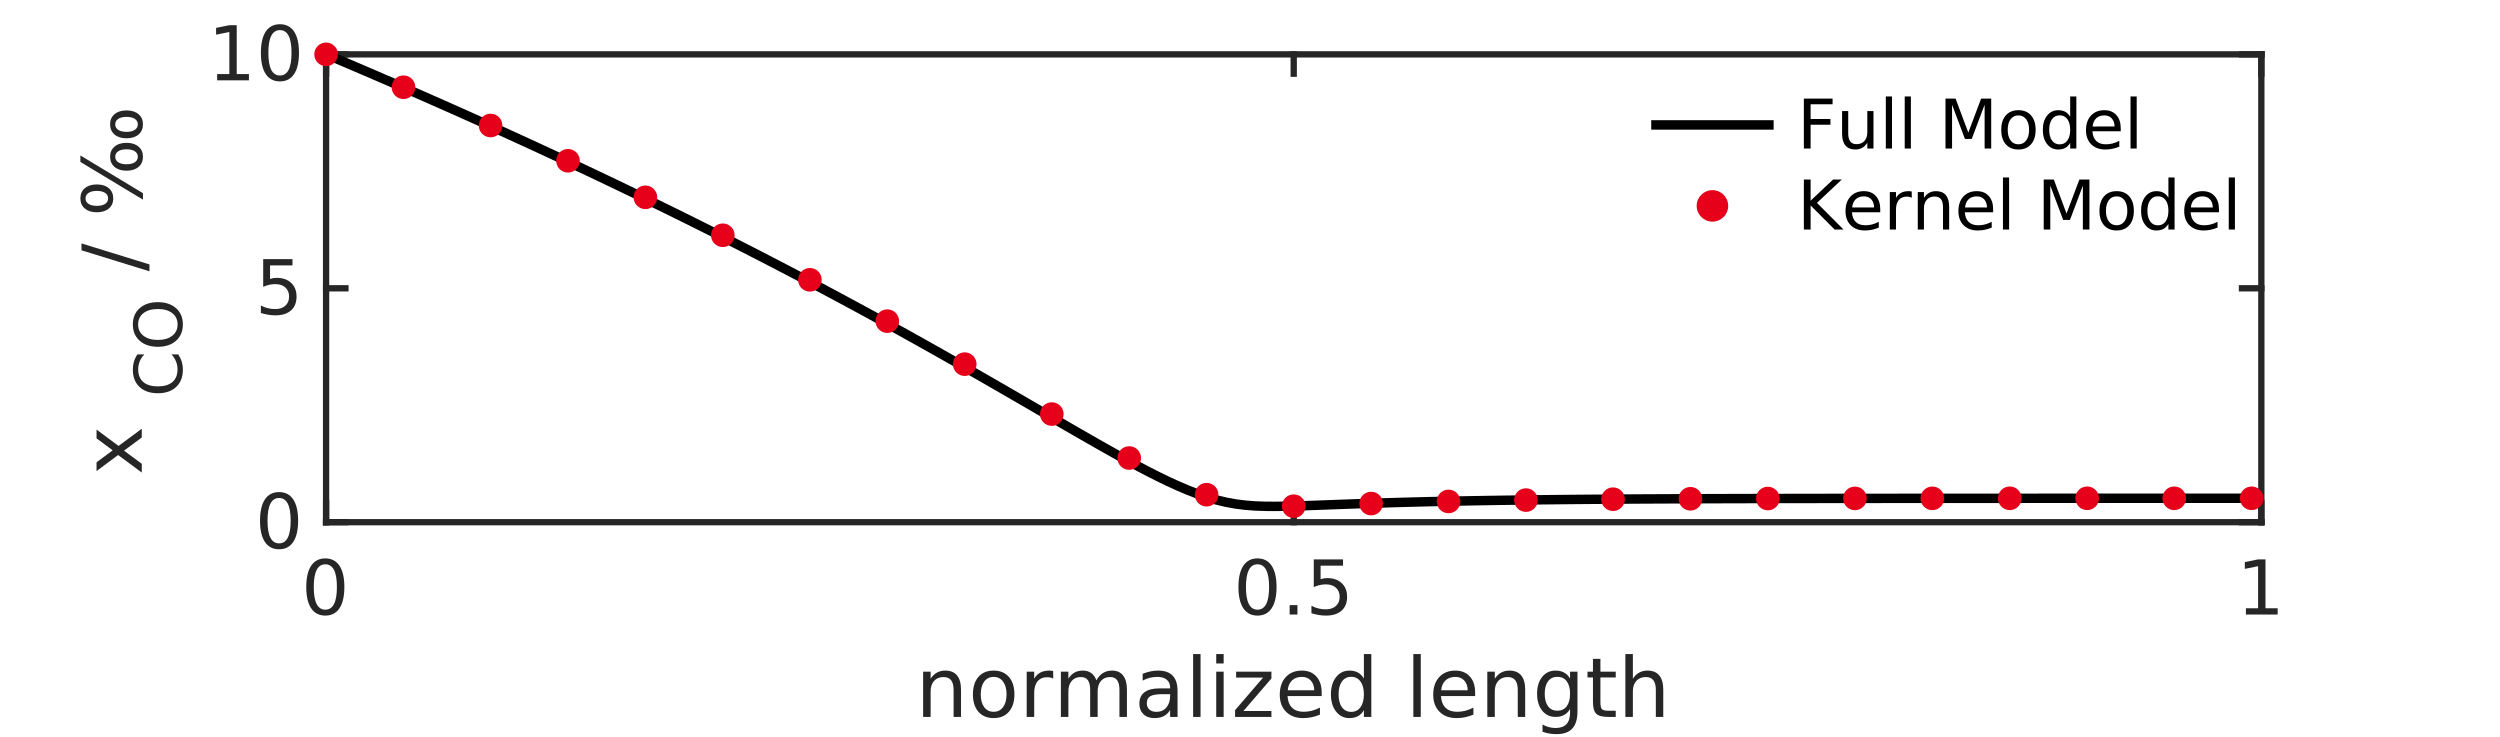 <?xml version="1.0" encoding="UTF-8" standalone="no"?>
<svg
   style="fill-opacity:1; color-rendering:auto; color-interpolation:auto; text-rendering:auto; stroke:black; stroke-linecap:square; stroke-miterlimit:10; shape-rendering:auto; stroke-opacity:1; fill:black; stroke-dasharray:none; font-weight:normal; stroke-width:1; font-family:'Dialog'; font-style:normal; stroke-linejoin:miter; font-size:12px; stroke-dashoffset:0; image-rendering:auto;"
   width="1058"
   height="312"
   version="1.1"
   id="svg1881"
   sodipodi:docname="PFR_for_VKOGA_Poster.svg"
   inkscape:version="1.2.2 (1:1.2.2+202212051550+b0a8486541)"
   xmlns:inkscape="http://www.inkscape.org/namespaces/inkscape"
   xmlns:sodipodi="http://sodipodi.sourceforge.net/DTD/sodipodi-0.dtd"
   xmlns="http://www.w3.org/2000/svg"
   xmlns:svg="http://www.w3.org/2000/svg">
  <rect width="100%" height="100%" fill="#808080" stroke="none"/>
  <sodipodi:namedview
     id="namedview1883"
     pagecolor="#ffffff"
     bordercolor="#cccccc"
     borderopacity="1"
     inkscape:showpageshadow="0"
     inkscape:pageopacity="1"
     inkscape:pagecheckerboard="0"
     inkscape:deskcolor="#d1d1d1"
     showgrid="false"
     inkscape:zoom="0.75641026"
     inkscape:cx="528.81356"
     inkscape:cy="156.66102"
     inkscape:window-width="1920"
     inkscape:window-height="1046"
     inkscape:window-x="0"
     inkscape:window-y="0"
     inkscape:window-maximized="1"
     inkscape:current-layer="svg1881" />
  <!--Generated by the Batik Graphics2D SVG Generator-->
  <defs
     id="genericDefs">
    <defs
       id="defs1">
      <clipPath
         clipPathUnits="userSpaceOnUse"
         id="clipPath1">
        <path
           d="M0 0 L1058 0 L1058 312 L0 312 L0 0 Z"
           id="path1565" />
      </clipPath>
    </defs>
  </defs>
  <g
     style="fill:#ffffff;stroke:#ffffff"
     id="g1571">
    <rect
       x="0"
       y="0"
       width="1058"
       style="stroke:none"
       height="312"
       clip-path="url(#clipPath1)"
       id="rect1569" />
  </g>
  <g
     style="color-interpolation:sRGB;fill:#ffffff;stroke:#ffffff;color-rendering:optimizeSpeed;image-rendering:optimizeSpeed;shape-rendering:crispEdges;text-rendering:optimizeSpeed"
     id="g1577">
    <rect
       x="0"
       width="1058"
       height="312"
       y="0"
       style="stroke:none"
       id="rect1573" />
    <path
       style="stroke:none"
       d="M 138,221 H 957 V 23 H 138 Z"
       id="path1575" />
  </g>
  <g
     style="color-interpolation:linearRGB;fill:#262626;stroke:#262626;stroke-width:2.667;stroke-linejoin:round;color-rendering:optimizeQuality;image-rendering:optimizeQuality;text-rendering:geometricPrecision"
     id="g1595">
    <line
       y2="221"
       style="fill:none"
       x1="138"
       x2="957"
       y1="221"
       id="line1579" />
    <line
       y2="23"
       style="fill:none"
       x1="138"
       x2="957"
       y1="23"
       id="line1581" />
    <line
       y2="212.81"
       style="fill:none"
       x1="138"
       x2="138"
       y1="221"
       id="line1583" />
    <line
       y2="212.81"
       style="fill:none"
       x1="547.5"
       x2="547.5"
       y1="221"
       id="line1585" />
    <line
       y2="212.81"
       style="fill:none"
       x1="957"
       x2="957"
       y1="221"
       id="line1587" />
    <line
       y2="31.19"
       style="fill:none"
       x1="138"
       x2="138"
       y1="23"
       id="line1589" />
    <line
       y2="31.19"
       style="fill:none"
       x1="547.5"
       x2="547.5"
       y1="23"
       id="line1591" />
    <line
       y2="31.19"
       style="fill:none"
       x1="957"
       x2="957"
       y1="23"
       id="line1593" />
  </g>
  <g
     transform="translate(138,230.067)"
     style="font-size:32px;font-family:SansSerif;color-interpolation:linearRGB;fill:#262626;stroke:#262626;color-rendering:optimizeQuality;image-rendering:optimizeQuality;text-rendering:geometricPrecision"
     id="g1599">
    <path
       style="stroke:none"
       d="m -0.328,8.75 q -2.438,0 -3.664,2.398 -1.227,2.398 -1.227,7.211 0,4.797 1.227,7.195 1.227,2.398 3.664,2.398 2.453,0 3.68,-2.398 1.226,-2.398 1.226,-7.195 0,-4.812 -1.226,-7.211 Q 2.125,8.75 -0.328,8.75 Z m 0,-2.5 q 3.922,0 5.992,3.102 2.07,3.102 2.07,9.008 0,5.891 -2.07,8.992 -2.07,3.102 -5.992,3.102 -3.922,0 -5.992,-3.102 -2.07,-3.102 -2.07,-8.992 0,-5.906 2.07,-9.008 Q -4.25,6.25 -0.328,6.25 Z"
       id="path1597" />
  </g>
  <g
     transform="translate(547.5,230.067)"
     style="font-size:32px;font-family:SansSerif;color-interpolation:linearRGB;fill:#262626;stroke:#262626;color-rendering:optimizeQuality;image-rendering:optimizeQuality;text-rendering:geometricPrecision"
     id="g1603">
    <path
       style="stroke:none"
       d="m -15.328,8.75 q -2.438,0 -3.664,2.398 -1.227,2.398 -1.227,7.211 0,4.797 1.227,7.195 1.227,2.398 3.664,2.398 2.453,0 3.68,-2.398 1.226,-2.398 1.226,-7.195 0,-4.812 -1.226,-7.211 Q -12.875,8.75 -15.328,8.75 Z m 0,-2.5 q 3.922,0 5.992,3.102 2.07,3.102 2.07,9.008 0,5.891 -2.07,8.992 -2.07,3.102 -5.992,3.102 -3.922,0 -5.992,-3.102 -2.07,-3.102 -2.07,-8.992 0,-5.906 2.07,-9.008 Q -19.25,6.25 -15.328,6.25 Z M -1.719,26.031 H 1.578 V 30 H -1.719 Z M 8.484,6.672 H 20.875 v 2.656 h -9.5 v 5.719 q 0.688,-0.234 1.375,-0.352 0.688,-0.117 1.375,-0.117 3.906,0 6.188,2.141 2.281,2.141 2.281,5.797 0,3.766 -2.344,5.852 -2.344,2.086 -6.609,2.086 -1.469,0 -2.992,-0.25 -1.523,-0.25 -3.148,-0.75 v -3.172 q 1.406,0.766 2.906,1.141 1.5,0.375 3.172,0.375 2.703,0 4.281,-1.422 1.578,-1.422 1.578,-3.859 0,-2.438 -1.578,-3.859 -1.578,-1.422 -4.281,-1.422 -1.266,0 -2.523,0.281 -1.258,0.281 -2.57,0.875 z"
       id="path1601" />
  </g>
  <g
     transform="translate(957,230.067)"
     style="font-size:32px;font-family:SansSerif;color-interpolation:linearRGB;fill:#262626;stroke:#262626;color-rendering:optimizeQuality;image-rendering:optimizeQuality;text-rendering:geometricPrecision"
     id="g1607">
    <path
       style="stroke:none"
       d="M -6.531,27.344 H -1.375 V 9.547 l -5.609,1.125 v -2.875 l 5.578,-1.125 H 1.75 V 27.344 H 6.906 V 30 H -6.531 Z"
       id="path1605" />
  </g>
  <g
     transform="translate(547.5,270.4)"
     style="font-size:35.2px;font-family:SansSerif;color-interpolation:linearRGB;fill:#262626;stroke:#262626;color-rendering:optimizeQuality;image-rendering:optimizeQuality;text-rendering:geometricPrecision"
     id="g1611">
    <path
       style="stroke:none"
       d="M -140.797,21.453 V 33 h -3.141 V 21.547 q 0,-2.719 -1.055,-4.07 -1.055,-1.352 -3.18,-1.352 -2.547,0 -4.016,1.625 -1.469,1.625 -1.469,4.438 V 33 h -3.172 V 13.859 h 3.172 v 2.969 q 1.125,-1.719 2.656,-2.578 1.531,-0.859 3.531,-0.859 3.297,0 4.984,2.047 1.688,2.047 1.688,6.016 z m 13.817,-5.391 q -2.531,0 -4,1.977 -1.469,1.976 -1.469,5.414 0,3.422 1.461,5.399 1.461,1.976 4.008,1.976 2.516,0 3.984,-1.984 1.469,-1.984 1.469,-5.391 0,-3.406 -1.469,-5.398 -1.469,-1.992 -3.984,-1.992 z m 0,-2.672 q 4.094,0 6.438,2.672 2.344,2.672 2.344,7.391 0,4.688 -2.344,7.367 -2.344,2.68 -6.438,2.68 -4.125,0 -6.453,-2.68 -2.328,-2.68 -2.328,-7.367 0,-4.719 2.328,-7.391 2.328,-2.672 6.453,-2.672 z m 25.2,3.406 q -0.531,-0.312 -1.156,-0.453 -0.625,-0.141 -1.375,-0.141 -2.672,0 -4.094,1.734 -1.422,1.734 -1.422,4.984 V 33 h -3.172 V 13.859 h 3.172 v 2.969 q 0.984,-1.734 2.578,-2.586 1.594,-0.852 3.859,-0.852 0.328,0 0.719,0.047 0.391,0.047 0.875,0.125 z m 18.279,0.734 q 1.172,-2.109 2.812,-3.125 1.641,-1.016 3.875,-1.016 2.984,0 4.609,2.094 1.625,2.094 1.625,5.969 V 33 h -3.172 V 21.547 q 0,-2.75 -0.969,-4.086 -0.969,-1.336 -2.969,-1.336 -2.453,0 -3.867,1.625 -1.414,1.625 -1.414,4.438 V 33 H -86.141 V 21.547 q 0,-2.766 -0.969,-4.094 -0.969,-1.328 -3,-1.328 -2.422,0 -3.836,1.633 -1.414,1.633 -1.414,4.43 V 33 h -3.172 V 13.859 h 3.172 v 2.969 q 1.078,-1.75 2.578,-2.594 1.5,-0.844 3.578,-0.844 2.078,0 3.539,1.062 1.461,1.062 2.164,3.078 z m 28.074,5.844 q -3.812,0 -5.281,0.875 -1.469,0.875 -1.469,2.969 0,1.672 1.101,2.656 1.102,0.984 2.992,0.984 2.625,0 4.203,-1.852 1.578,-1.852 1.578,-4.93 V 23.375 Z m 6.266,-1.297 V 33 h -3.141 v -2.906 q -1.078,1.75 -2.688,2.578 -1.609,0.828 -3.922,0.828 -2.938,0 -4.672,-1.648 -1.734,-1.649 -1.734,-4.43 0,-3.219 2.156,-4.859 2.156,-1.641 6.453,-1.641 h 4.406 v -0.312 q 0,-2.172 -1.43,-3.359 -1.43,-1.188 -4.008,-1.188 -1.641,0 -3.195,0.391 -1.555,0.391 -2.992,1.188 v -2.906 q 1.734,-0.672 3.359,-1.008 1.625,-0.336 3.156,-0.336 4.156,0 6.203,2.156 2.047,2.156 2.047,6.531 z m 6.594,-15.672 h 3.141 V 33 h -3.141 z m 9.776,7.453 h 3.141 V 33 h -3.141 z m 0,-7.453 h 3.141 v 3.984 h -3.141 z m 8.417,7.453 h 14.938 v 2.875 l -11.828,13.75 H -9.437 V 33 h -15.375 v -2.875 l 11.828,-13.75 h -11.391 z m 36.204,8.781 v 1.547 H -2.623 q 0.203,3.234 1.953,4.938 1.75,1.703 4.875,1.703 1.812,0 3.516,-0.445 1.703,-0.445 3.375,-1.336 v 2.984 Q 9.408,32.75 7.627,33.125 5.846,33.5 4.018,33.5 q -4.578,0 -7.25,-2.672 -2.672,-2.672 -2.672,-7.203 0,-4.703 2.531,-7.469 2.531,-2.766 6.844,-2.766 3.859,0 6.109,2.492 2.25,2.492 2.25,6.758 z M 8.69,21.719 Q 8.643,19.141 7.237,17.602 5.83,16.062 3.502,16.062 q -2.625,0 -4.211,1.484 -1.586,1.484 -1.82,4.188 z M 29.698,16.766 V 6.406 h 3.141 V 33 h -3.141 v -2.875 q -0.984,1.719 -2.5,2.547 -1.516,0.828 -3.625,0.828 -3.469,0 -5.648,-2.773 -2.18,-2.773 -2.18,-7.274 0,-4.516 2.18,-7.289 2.18,-2.773 5.648,-2.773 2.109,0 3.625,0.836 1.516,0.836 2.5,2.539 z m -10.719,6.688 q 0,3.469 1.43,5.438 1.43,1.969 3.93,1.969 2.484,0 3.922,-1.969 1.438,-1.969 1.438,-5.438 0,-3.469 -1.438,-5.445 -1.438,-1.977 -3.922,-1.977 -2.5,0 -3.93,1.977 -1.43,1.977 -1.43,5.445 z M 50.625,6.406 h 3.141 V 33 H 50.625 Z M 76.776,22.641 v 1.547 H 62.323 q 0.203,3.234 1.953,4.938 1.75,1.703 4.875,1.703 1.812,0 3.516,-0.445 1.703,-0.445 3.375,-1.336 v 2.984 Q 74.354,32.75 72.573,33.125 70.792,33.5 68.963,33.5 q -4.578,0 -7.25,-2.672 -2.672,-2.672 -2.672,-7.203 0,-4.703 2.531,-7.469 2.531,-2.766 6.844,-2.766 3.859,0 6.109,2.492 2.25,2.492 2.25,6.758 z m -3.141,-0.922 q -0.047,-2.578 -1.453,-4.117 -1.406,-1.539 -3.734,-1.539 -2.625,0 -4.211,1.484 -1.586,1.484 -1.82,4.188 z M 97.956,21.453 V 33 H 94.815 V 21.547 q 0,-2.719 -1.055,-4.07 -1.055,-1.352 -3.18,-1.352 -2.547,0 -4.016,1.625 -1.469,1.625 -1.469,4.438 V 33 H 81.925 V 13.859 h 3.172 v 2.969 q 1.125,-1.719 2.656,-2.578 1.531,-0.859 3.531,-0.859 3.297,0 4.984,2.047 1.688,2.047 1.688,6.016 z m 18.989,1.75 q 0,-3.406 -1.406,-5.289 -1.406,-1.883 -3.953,-1.883 -2.531,0 -3.945,1.883 -1.414,1.883 -1.414,5.289 0,3.406 1.414,5.289 1.414,1.883 3.945,1.883 2.547,0 3.953,-1.883 1.406,-1.883 1.406,-5.289 z m 3.141,7.422 q 0,4.891 -2.164,7.273 -2.164,2.383 -6.648,2.383 -1.656,0 -3.125,-0.25 -1.469,-0.25 -2.859,-0.766 v -3.047 q 1.391,0.75 2.742,1.109 1.352,0.359 2.742,0.359 3.094,0 4.633,-1.617 1.539,-1.617 1.539,-4.883 v -1.547 q -0.969,1.688 -2.492,2.523 Q 112.929,33 110.82,33 q -3.531,0 -5.68,-2.68 -2.148,-2.68 -2.148,-7.117 0,-4.438 2.148,-7.125 2.148,-2.688 5.68,-2.688 2.109,0 3.633,0.844 1.523,0.844 2.492,2.531 v -2.906 h 3.141 z m 9.711,-22.203 v 5.438 h 6.484 v 2.438 h -6.484 v 10.391 q 0,2.344 0.641,3.016 0.641,0.672 2.609,0.672 h 3.234 V 33 h -3.234 q -3.641,0 -5.023,-1.359 Q 126.64,30.281 126.64,26.688 V 16.297 h -2.312 V 13.859 H 126.64 V 8.422 Z m 26.593,13.031 V 33 h -3.141 V 21.547 q 0,-2.719 -1.055,-4.07 -1.055,-1.352 -3.18,-1.352 -2.547,0 -4.016,1.625 -1.469,1.625 -1.469,4.438 V 33 h -3.172 V 6.406 h 3.172 v 10.422 q 1.125,-1.719 2.656,-2.578 1.531,-0.859 3.531,-0.859 3.297,0 4.984,2.047 1.688,2.047 1.688,6.016 z"
       id="path1609" />
  </g>
  <g
     style="color-interpolation:linearRGB;fill:#262626;stroke:#262626;stroke-width:2.667;stroke-linejoin:round;color-rendering:optimizeQuality;image-rendering:optimizeQuality;text-rendering:geometricPrecision"
     id="g1629">
    <line
       y2="23"
       style="fill:none"
       x1="138"
       x2="138"
       y1="221"
       id="line1613" />
    <line
       y2="23"
       style="fill:none"
       x1="957"
       x2="957"
       y1="221"
       id="line1615" />
    <line
       y2="221"
       style="fill:none"
       x1="138"
       x2="146.19"
       y1="221"
       id="line1617" />
    <line
       y2="122"
       style="fill:none"
       x1="138"
       x2="146.19"
       y1="122"
       id="line1619" />
    <line
       y2="23"
       style="fill:none"
       x1="138"
       x2="146.19"
       y1="23"
       id="line1621" />
    <line
       y2="221"
       style="fill:none"
       x1="957"
       x2="948.81"
       y1="221"
       id="line1623" />
    <line
       y2="122"
       style="fill:none"
       x1="957"
       x2="948.81"
       y1="122"
       id="line1625" />
    <line
       y2="23"
       style="fill:none"
       x1="957"
       x2="948.81"
       y1="23"
       id="line1627" />
  </g>
  <g
     transform="translate(128.933,221)"
     style="font-size:32px;font-family:SansSerif;color-interpolation:linearRGB;fill:#262626;stroke:#262626;color-rendering:optimizeQuality;image-rendering:optimizeQuality;text-rendering:geometricPrecision"
     id="g1633">
    <path
       style="stroke:none"
       d="m -10.828,-10.25 q -2.438,0 -3.664,2.398 -1.227,2.398 -1.227,7.211 0,4.797 1.227,7.195 1.227,2.398 3.664,2.398 2.453,0 3.68,-2.398 1.226,-2.398 1.226,-7.195 0,-4.812 -1.226,-7.211 -1.227,-2.398 -3.68,-2.398 z m 0,-2.5 q 3.922,0 5.992,3.102 2.07,3.102 2.07,9.008 0,5.891 -2.07,8.992 -2.07,3.102 -5.992,3.102 -3.922,0 -5.992,-3.102 -2.07,-3.102 -2.07,-8.992 0,-5.906 2.07,-9.008 2.07,-3.102 5.992,-3.102 z"
       id="path1631" />
  </g>
  <g
     transform="translate(128.933,122)"
     style="font-size:32px;font-family:SansSerif;color-interpolation:linearRGB;fill:#262626;stroke:#262626;color-rendering:optimizeQuality;image-rendering:optimizeQuality;text-rendering:geometricPrecision"
     id="g1637">
    <path
       style="stroke:none"
       d="m -17.547,-12.328 h 12.391 v 2.656 h -9.5 v 5.719 q 0.687,-0.234 1.375,-0.352 0.687,-0.117 1.375,-0.117 3.906,0 6.187,2.141 2.281,2.141 2.281,5.797 0,3.766 -2.344,5.852 -2.344,2.086 -6.609,2.086 -1.469,0 -2.992,-0.25 -1.523,-0.25 -3.148,-0.75 V 7.281 q 1.406,0.766 2.906,1.141 1.5,0.375 3.172,0.375 2.703,0 4.281,-1.422 1.578,-1.422 1.578,-3.859 0,-2.438 -1.578,-3.859 -1.578,-1.422 -4.281,-1.422 -1.266,0 -2.523,0.281 -1.258,0.281 -2.57,0.875 z"
       id="path1635" />
  </g>
  <g
     transform="translate(128.933,23)"
     style="font-size:32px;font-family:SansSerif;color-interpolation:linearRGB;fill:#262626;stroke:#262626;color-rendering:optimizeQuality;image-rendering:optimizeQuality;text-rendering:geometricPrecision"
     id="g1641">
    <path
       style="stroke:none"
       d="m -37.031,8.344 h 5.156 V -9.453 l -5.609,1.125 v -2.875 l 5.578,-1.125 H -28.75 V 8.344 h 5.156 V 11 H -37.031 Z M -10.469,-10.25 q -2.437,0 -3.664,2.398 -1.227,2.398 -1.227,7.211 0,4.797 1.227,7.195 1.227,2.398 3.664,2.398 2.453,0 3.68,-2.398 1.227,-2.398 1.227,-7.195 0,-4.812 -1.227,-7.211 -1.226,-2.398 -3.68,-2.398 z m 0,-2.5 q 3.922,0 5.992,3.102 2.07,3.102 2.07,9.008 0,5.891 -2.07,8.992 -2.07,3.102 -5.992,3.102 -3.922,0 -5.992,-3.102 -2.07,-3.102 -2.07,-8.992 0,-5.906 2.07,-9.008 2.07,-3.102 5.992,-3.102 z"
       id="path1639" />
  </g>
  <g
     transform="rotate(-90,130.5,70.5)"
     style="font-size:35.2px;font-family:SansSerif;color-interpolation:linearRGB;fill:#262626;stroke:#262626;color-rendering:optimizeQuality;image-rendering:optimizeQuality;text-rendering:geometricPrecision"
     id="g1645">
    <path
       style="stroke:none"
       d="M 19.203,-19.141 12.281,-9.828 19.562,0 H 15.859 L 10.281,-7.516 4.719,0 H 1.016 l 7.422,-10.016 -6.797,-9.125 h 3.703 l 5.078,6.812 5.078,-6.812 z"
       id="path1643" />
  </g>
  <g
     transform="rotate(-90,122.5,45.5)"
     style="font-size:28.16px;font-family:SansSerif;color-interpolation:linearRGB;fill:#262626;stroke:#262626;color-rendering:optimizeQuality;image-rendering:optimizeQuality;text-rendering:geometricPrecision"
     id="g1649">
    <path
       style="stroke:none"
       d="m 18.031,-18.844 v 2.922 q -1.391,-1.312 -2.969,-1.953 -1.578,-0.641 -3.359,-0.641 -3.5,0 -5.359,2.141 -1.859,2.141 -1.859,6.188 0,4.031 1.859,6.172 1.859,2.141 5.359,2.141 1.781,0 3.359,-0.641 1.578,-0.641 2.969,-1.938 v 2.875 q -1.453,0.984 -3.07,1.476 -1.617,0.492 -3.414,0.492 -4.641,0 -7.305,-2.836 -2.664,-2.836 -2.664,-7.742 0,-4.922 2.664,-7.758 2.664,-2.836 7.305,-2.836 1.828,0 3.445,0.484 1.617,0.484 3.039,1.453 z m 12.66,0.297 q -3,0 -4.773,2.242 -1.773,2.242 -1.773,6.117 0,3.859 1.773,6.102 1.773,2.242 4.773,2.242 3.016,0 4.774,-2.242 1.758,-2.242 1.758,-6.102 0,-3.875 -1.758,-6.117 -1.758,-2.242 -4.774,-2.242 z m 0,-2.234 q 4.297,0 6.867,2.875 2.57,2.875 2.57,7.719 0,4.828 -2.57,7.703 -2.57,2.875 -6.867,2.875 -4.297,0 -6.875,-2.867 -2.578,-2.867 -2.578,-7.711 0,-4.844 2.578,-7.719 2.578,-2.875 6.875,-2.875 z"
       id="path1647" />
  </g>
  <g
     transform="rotate(-90,93,33)"
     style="font-size:35.2px;font-family:SansSerif;color-interpolation:linearRGB;fill:#262626;stroke:#262626;color-rendering:optimizeQuality;image-rendering:optimizeQuality;text-rendering:geometricPrecision"
     id="g1653">
    <path
       style="stroke:none"
       d="M 20.076,-25.516 H 22.982 L 14.091,3.25 h -2.906 z m 53.322,14.281 q -1.484,0 -2.344,1.266 -0.859,1.266 -0.859,3.531 0,2.219 0.859,3.492 0.859,1.273 2.344,1.273 1.453,0 2.297,-1.273 0.844,-1.274 0.844,-3.492 0,-2.25 -0.844,-3.523 -0.844,-1.274 -2.297,-1.274 z m 0,-2.172 q 2.703,0 4.289,1.883 1.586,1.883 1.586,5.086 0,3.188 -1.594,5.062 -1.594,1.875 -4.281,1.875 -2.734,0 -4.328,-1.875 -1.594,-1.875 -1.594,-5.062 0,-3.219 1.602,-5.094 1.602,-1.875 4.32,-1.875 z M 42.038,-25.984 q 2.703,0 4.305,1.875 1.602,1.875 1.602,5.078 0,3.219 -1.594,5.086 -1.594,1.867 -4.312,1.867 -2.719,0 -4.297,-1.875 -1.578,-1.875 -1.578,-5.078 0,-3.188 1.586,-5.07 1.586,-1.883 4.289,-1.883 z m 15.438,0 h 2.734 L 44.241,0.5 h -2.734 z m -15.438,2.172 q -1.469,0 -2.312,1.273 -0.844,1.274 -0.844,3.508 0,2.25 0.836,3.516 0.836,1.266 2.32,1.266 1.484,0 2.328,-1.266 0.844,-1.266 0.844,-3.516 0,-2.219 -0.852,-3.5 -0.852,-1.281 -2.32,-1.281 z m 17.641,10.406 q 2.688,0 4.281,1.883 1.594,1.883 1.594,5.086 0,3.188 -1.602,5.062 -1.602,1.875 -4.273,1.875 -2.734,0 -4.328,-1.875 -1.594,-1.875 -1.594,-5.062 0,-3.219 1.602,-5.094 1.601,-1.875 4.32,-1.875 z m 0,2.172 q -1.5,0 -2.344,1.266 -0.844,1.266 -0.844,3.531 0,2.219 0.844,3.492 0.844,1.273 2.344,1.273 1.453,0 2.297,-1.273 0.844,-1.274 0.844,-3.492 0,-2.25 -0.844,-3.523 -0.844,-1.274 -2.297,-1.274 z"
       id="path1651" />
  </g>
  <g
     style="color-interpolation:linearRGB;stroke-width:4;stroke-linecap:butt;stroke-linejoin:round;color-rendering:optimizeQuality;image-rendering:optimizeQuality;text-rendering:geometricPrecision"
     id="g1657">
    <path
       d="m 138,23 4.095,1.732 4.095,1.739 4.095,1.746 4.095,1.752 4.095,1.759 4.095,1.766 4.095,1.773 4.095,1.78 4.095,1.787 4.095,1.794 4.095,1.802 4.095,1.809 4.095,1.816 4.095,1.824 4.095,1.832 4.095,1.839 4.095,1.847 4.095,1.855 4.095,1.863 4.095,1.871 4.095,1.879 4.095,1.887 4.095,1.896 4.095,1.904 4.095,1.913 4.095,1.921 4.095,1.93 4.095,1.939 4.095,1.948 4.095,1.957 4.095,1.966 4.095,1.975 4.095,1.984 4.095,1.994 4.095,2.003 4.095,2.013 4.095,2.023 4.095,2.033 4.095,2.043 4.095,2.053 4.095,2.063 4.095,2.073 4.095,2.084 4.095,2.094 4.095,2.105 4.095,2.115 4.095,2.126 4.095,2.137 4.095,2.148 4.095,2.159 4.095,2.17 4.095,2.181 4.095,2.192 4.095,2.204 4.095,2.215 4.095,2.226 4.095,2.237 4.095,2.248 4.095,2.259 4.095,2.27 4.095,2.281 4.095,2.292 4.095,2.302 4.095,2.312 4.095,2.322 4.095,2.331 4.095,2.34 4.095,2.349 4.095,2.356 4.095,2.363 4.095,2.369 4.095,2.373 4.095,2.377 4.095,2.378 4.095,2.378 4.095,2.375 4.095,2.37 4.095,2.361 4.095,2.349 4.095,2.332 4.095,2.31 4.095,2.281 4.095,2.244 4.095,2.198 4.095,2.141 4.095,2.071 4.095,1.984 4.095,1.878 4.095,1.75 4.095,1.597 4.095,1.417 4.095,1.211 4.095,0.984 4.095,0.747 4.095,0.517 4.095,0.315 4.095,0.153 4.095,0.034 4.095,-0.046 4.095,-0.097 4.095,-0.127 4.095,-0.143 4.095,-0.151 4.095,-0.153 4.095,-0.152 4.095,-0.148 4.095,-0.143 4.095,-0.138 4.095,-0.132 4.095,-0.125 4.095,-0.119 4.095,-0.112 4.095,-0.106 4.095,-0.1 4.095,-0.094 4.095,-0.089 4.095,-0.083 4.095,-0.078 4.095,-0.073 4.095,-0.069 4.095,-0.065 4.095,-0.061 4.095,-0.057 4.095,-0.053 4.095,-0.05 4.095,-0.046 4.095,-0.043 4.095,-0.041 4.095,-0.038 4.095,-0.035 4.095,-0.033 4.095,-0.031 4.095,-0.029 4.095,-0.027 4.095,-0.025 4.095,-0.023 4.095,-0.021 4.095,-0.02 4.095,-0.019 4.095,-0.017 4.095,-0.016 4.095,-0.015 4.095,-0.014 4.095,-0.013 4.095,-0.012 4.095,-0.011 4.095,-0.01 4.095,-0.01 4.095,-0.009 4.095,-0.008 4.095,-0.008 4.095,-0.007 4.095,-0.007 4.095,-0.006 4.095,-0.006 4.095,-0.005 4.095,-0.005 4.095,-0.004 4.095,-0.004 4.095,-0.004 4.095,-0.004 4.095,-0.003 4.095,-0.003 4.095,-0.003 4.095,-0.003 4.095,-0.002 4.095,-0.002 4.095,-0.002 4.095,-0.002 4.095,-0.002 4.095,-0.002 4.095,-0.001 4.095,-10e-4 4.095,-0.001 4.095,-0.001 4.095,-0.001 4.095,-0.001 4.095,-9e-4 4.095,-9e-4 4.095,-8e-4 4.095,-7e-4 4.095,-6e-4 4.095,-7e-4 4.095,-5e-4 4.095,-6e-4 4.095,-5e-4 4.095,-4e-4 4.095,-4e-4 4.095,-4e-4 4.095,-3e-4 4.095,-4e-4 4.095,-3e-4 4.095,-2e-4 4.095,-3e-4 4.095,-2e-4 4.095,-2e-4 4.095,-2e-4 4.095,-2e-4 4.095,-2e-4"
       style="fill:none;fill-rule:evenodd"
       id="path1655" />
  </g>
  <g
     transform="translate(138,23)"
     style="color-interpolation:linearRGB;fill:#e6001a;stroke:#e6001a;color-rendering:optimizeQuality;image-rendering:optimizeQuality;text-rendering:geometricPrecision"
     id="g1661">
    <circle
       r="4.667"
       style="stroke:none"
       cx="0"
       cy="0"
       id="circle1659" />
  </g>
  <g
     transform="translate(138,23)"
     style="color-interpolation:linearRGB;fill:#e6001a;stroke:#e6001a;stroke-width:4;stroke-linecap:butt;stroke-linejoin:round;color-rendering:optimizeQuality;image-rendering:optimizeQuality;text-rendering:geometricPrecision"
     id="g1665">
    <path
       style="stroke:none"
       d="m 0,-4.333 c 2.393,0 4.333,1.94 4.333,4.333 V 0 C 4.333,2.393 2.393,4.333 0,4.333 -2.393,4.333 -4.333,2.393 -4.333,0 -4.333,-2.393 -2.393,-4.333 0,-4.333 Z M 0,-5 c -2.761,0 -5,2.239 -5,5 0,2.761 2.239,5 5,5 C 2.761,5 5,2.761 5,0 V 0 C 5,-2.761 2.761,-5 0,-5 Z"
       id="path1663" />
  </g>
  <g
     transform="translate(170.76,36.917)"
     style="color-interpolation:linearRGB;fill:#e6001a;stroke:#e6001a;color-rendering:optimizeQuality;image-rendering:optimizeQuality;text-rendering:geometricPrecision"
     id="g1669">
    <circle
       r="4.667"
       style="stroke:none"
       cx="0"
       cy="0"
       id="circle1667" />
  </g>
  <g
     transform="translate(170.76,36.917)"
     style="color-interpolation:linearRGB;fill:#e6001a;stroke:#e6001a;stroke-width:4;stroke-linecap:butt;stroke-linejoin:round;color-rendering:optimizeQuality;image-rendering:optimizeQuality;text-rendering:geometricPrecision"
     id="g1673">
    <path
       style="stroke:none"
       d="m 0,-4.333 c 2.393,0 4.333,1.94 4.333,4.333 V 0 C 4.333,2.393 2.393,4.333 0,4.333 -2.393,4.333 -4.333,2.393 -4.333,0 -4.333,-2.393 -2.393,-4.333 0,-4.333 Z M 0,-5 c -2.761,0 -5,2.239 -5,5 0,2.761 2.239,5 5,5 C 2.761,5 5,2.761 5,0 V 0 C 5,-2.761 2.761,-5 0,-5 Z"
       id="path1671" />
  </g>
  <g
     transform="translate(207.615,53.113)"
     style="color-interpolation:linearRGB;fill:#e6001a;stroke:#e6001a;color-rendering:optimizeQuality;image-rendering:optimizeQuality;text-rendering:geometricPrecision"
     id="g1677">
    <circle
       r="4.667"
       style="stroke:none"
       cx="0"
       cy="0"
       id="circle1675" />
  </g>
  <g
     transform="translate(207.615,53.113)"
     style="color-interpolation:linearRGB;fill:#e6001a;stroke:#e6001a;stroke-width:4;stroke-linecap:butt;stroke-linejoin:round;color-rendering:optimizeQuality;image-rendering:optimizeQuality;text-rendering:geometricPrecision"
     id="g1681">
    <path
       style="stroke:none"
       d="m 0,-4.333 c 2.393,0 4.333,1.94 4.333,4.333 V 0 C 4.333,2.393 2.393,4.333 0,4.333 -2.393,4.333 -4.333,2.393 -4.333,0 -4.333,-2.393 -2.393,-4.333 0,-4.333 Z M 0,-5 c -2.761,0 -5,2.239 -5,5 0,2.761 2.239,5 5,5 C 2.761,5 5,2.761 5,0 V 0 C 5,-2.761 2.761,-5 0,-5 Z"
       id="path1679" />
  </g>
  <g
     transform="translate(240.375,68.034)"
     style="color-interpolation:linearRGB;fill:#e6001a;stroke:#e6001a;color-rendering:optimizeQuality;image-rendering:optimizeQuality;text-rendering:geometricPrecision"
     id="g1685">
    <circle
       r="4.667"
       style="stroke:none"
       cx="0"
       cy="0"
       id="circle1683" />
  </g>
  <g
     transform="translate(240.375,68.034)"
     style="color-interpolation:linearRGB;fill:#e6001a;stroke:#e6001a;stroke-width:4;stroke-linecap:butt;stroke-linejoin:round;color-rendering:optimizeQuality;image-rendering:optimizeQuality;text-rendering:geometricPrecision"
     id="g1689">
    <path
       style="stroke:none"
       d="m 0,-4.333 c 2.393,0 4.333,1.94 4.333,4.333 V 0 C 4.333,2.393 2.393,4.333 0,4.333 -2.393,4.333 -4.333,2.393 -4.333,0 -4.333,-2.393 -2.393,-4.333 0,-4.333 Z M 0,-5 c -2.761,0 -5,2.239 -5,5 0,2.761 2.239,5 5,5 C 2.761,5 5,2.761 5,0 V 0 C 5,-2.761 2.761,-5 0,-5 Z"
       id="path1687" />
  </g>
  <g
     transform="translate(273.135,83.5)"
     style="color-interpolation:linearRGB;fill:#e6001a;stroke:#e6001a;color-rendering:optimizeQuality;image-rendering:optimizeQuality;text-rendering:geometricPrecision"
     id="g1693">
    <circle
       r="4.667"
       style="stroke:none"
       cx="0"
       cy="0"
       id="circle1691" />
  </g>
  <g
     transform="translate(273.135,83.5)"
     style="color-interpolation:linearRGB;fill:#e6001a;stroke:#e6001a;stroke-width:4;stroke-linecap:butt;stroke-linejoin:round;color-rendering:optimizeQuality;image-rendering:optimizeQuality;text-rendering:geometricPrecision"
     id="g1697">
    <path
       style="stroke:none"
       d="m 0,-4.333 c 2.393,0 4.333,1.94 4.333,4.333 V 0 C 4.333,2.393 2.393,4.333 0,4.333 -2.393,4.333 -4.333,2.393 -4.333,0 -4.333,-2.393 -2.393,-4.333 0,-4.333 Z M 0,-5 c -2.761,0 -5,2.239 -5,5 0,2.761 2.239,5 5,5 C 2.761,5 5,2.761 5,0 V 0 C 5,-2.761 2.761,-5 0,-5 Z"
       id="path1695" />
  </g>
  <g
     transform="translate(305.895,99.562)"
     style="color-interpolation:linearRGB;fill:#e6001a;stroke:#e6001a;color-rendering:optimizeQuality;image-rendering:optimizeQuality;text-rendering:geometricPrecision"
     id="g1701">
    <circle
       r="4.667"
       style="stroke:none"
       cx="0"
       cy="0"
       id="circle1699" />
  </g>
  <g
     transform="translate(305.895,99.562)"
     style="color-interpolation:linearRGB;fill:#e6001a;stroke:#e6001a;stroke-width:4;stroke-linecap:butt;stroke-linejoin:round;color-rendering:optimizeQuality;image-rendering:optimizeQuality;text-rendering:geometricPrecision"
     id="g1705">
    <path
       style="stroke:none"
       d="m 0,-4.333 c 2.393,0 4.333,1.94 4.333,4.333 V 0 C 4.333,2.393 2.393,4.333 0,4.333 -2.393,4.333 -4.333,2.393 -4.333,0 -4.333,-2.393 -2.393,-4.333 0,-4.333 Z M 0,-5 c -2.761,0 -5,2.239 -5,5 0,2.761 2.239,5 5,5 C 2.761,5 5,2.761 5,0 V 0 C 5,-2.761 2.761,-5 0,-5 Z"
       id="path1703" />
  </g>
  <g
     transform="translate(342.75,118.413)"
     style="color-interpolation:linearRGB;fill:#e6001a;stroke:#e6001a;color-rendering:optimizeQuality;image-rendering:optimizeQuality;text-rendering:geometricPrecision"
     id="g1709">
    <circle
       r="4.667"
       style="stroke:none"
       cx="0"
       cy="0"
       id="circle1707" />
  </g>
  <g
     transform="translate(342.75,118.413)"
     style="color-interpolation:linearRGB;fill:#e6001a;stroke:#e6001a;stroke-width:4;stroke-linecap:butt;stroke-linejoin:round;color-rendering:optimizeQuality;image-rendering:optimizeQuality;text-rendering:geometricPrecision"
     id="g1713">
    <path
       style="stroke:none"
       d="m 0,-4.333 c 2.393,0 4.333,1.94 4.333,4.333 V 0 C 4.333,2.393 2.393,4.333 0,4.333 -2.393,4.333 -4.333,2.393 -4.333,0 -4.333,-2.393 -2.393,-4.333 0,-4.333 Z M 0,-5 c -2.761,0 -5,2.239 -5,5 0,2.761 2.239,5 5,5 C 2.761,5 5,2.761 5,0 V 0 C 5,-2.761 2.761,-5 0,-5 Z"
       id="path1711" />
  </g>
  <g
     transform="translate(375.51,135.911)"
     style="color-interpolation:linearRGB;fill:#e6001a;stroke:#e6001a;color-rendering:optimizeQuality;image-rendering:optimizeQuality;text-rendering:geometricPrecision"
     id="g1717">
    <circle
       r="4.667"
       style="stroke:none"
       cx="0"
       cy="0"
       id="circle1715" />
  </g>
  <g
     transform="translate(375.51,135.911)"
     style="color-interpolation:linearRGB;fill:#e6001a;stroke:#e6001a;stroke-width:4;stroke-linecap:butt;stroke-linejoin:round;color-rendering:optimizeQuality;image-rendering:optimizeQuality;text-rendering:geometricPrecision"
     id="g1721">
    <path
       style="stroke:none"
       d="m 0,-4.333 c 2.393,0 4.333,1.94 4.333,4.333 V 0 C 4.333,2.393 2.393,4.333 0,4.333 -2.393,4.333 -4.333,2.393 -4.333,0 -4.333,-2.393 -2.393,-4.333 0,-4.333 Z M 0,-5 c -2.761,0 -5,2.239 -5,5 0,2.761 2.239,5 5,5 C 2.761,5 5,2.761 5,0 V 0 C 5,-2.761 2.761,-5 0,-5 Z"
       id="path1719" />
  </g>
  <g
     transform="translate(408.27,154.109)"
     style="color-interpolation:linearRGB;fill:#e6001a;stroke:#e6001a;color-rendering:optimizeQuality;image-rendering:optimizeQuality;text-rendering:geometricPrecision"
     id="g1725">
    <circle
       r="4.667"
       style="stroke:none"
       cx="0"
       cy="0"
       id="circle1723" />
  </g>
  <g
     transform="translate(408.27,154.109)"
     style="color-interpolation:linearRGB;fill:#e6001a;stroke:#e6001a;stroke-width:4;stroke-linecap:butt;stroke-linejoin:round;color-rendering:optimizeQuality;image-rendering:optimizeQuality;text-rendering:geometricPrecision"
     id="g1729">
    <path
       style="stroke:none"
       d="m 0,-4.333 c 2.393,0 4.333,1.94 4.333,4.333 V 0 C 4.333,2.393 2.393,4.333 0,4.333 -2.393,4.333 -4.333,2.393 -4.333,0 -4.333,-2.393 -2.393,-4.333 0,-4.333 Z M 0,-5 c -2.761,0 -5,2.239 -5,5 0,2.761 2.239,5 5,5 C 2.761,5 5,2.761 5,0 V 0 C 5,-2.761 2.761,-5 0,-5 Z"
       id="path1727" />
  </g>
  <g
     transform="translate(445.125,175.234)"
     style="color-interpolation:linearRGB;fill:#e6001a;stroke:#e6001a;color-rendering:optimizeQuality;image-rendering:optimizeQuality;text-rendering:geometricPrecision"
     id="g1733">
    <circle
       r="4.667"
       style="stroke:none"
       cx="0"
       cy="0"
       id="circle1731" />
  </g>
  <g
     transform="translate(445.125,175.234)"
     style="color-interpolation:linearRGB;fill:#e6001a;stroke:#e6001a;stroke-width:4;stroke-linecap:butt;stroke-linejoin:round;color-rendering:optimizeQuality;image-rendering:optimizeQuality;text-rendering:geometricPrecision"
     id="g1737">
    <path
       style="stroke:none"
       d="m 0,-4.333 c 2.393,0 4.333,1.94 4.333,4.333 V 0 C 4.333,2.393 2.393,4.333 0,4.333 -2.393,4.333 -4.333,2.393 -4.333,0 -4.333,-2.393 -2.393,-4.333 0,-4.333 Z M 0,-5 c -2.761,0 -5,2.239 -5,5 0,2.761 2.239,5 5,5 C 2.761,5 5,2.761 5,0 V 0 C 5,-2.761 2.761,-5 0,-5 Z"
       id="path1735" />
  </g>
  <g
     transform="translate(477.885,193.837)"
     style="color-interpolation:linearRGB;fill:#e6001a;stroke:#e6001a;color-rendering:optimizeQuality;image-rendering:optimizeQuality;text-rendering:geometricPrecision"
     id="g1741">
    <circle
       r="4.667"
       style="stroke:none"
       cx="0"
       cy="0"
       id="circle1739" />
  </g>
  <g
     transform="translate(477.885,193.837)"
     style="color-interpolation:linearRGB;fill:#e6001a;stroke:#e6001a;stroke-width:4;stroke-linecap:butt;stroke-linejoin:round;color-rendering:optimizeQuality;image-rendering:optimizeQuality;text-rendering:geometricPrecision"
     id="g1745">
    <path
       style="stroke:none"
       d="m 0,-4.333 c 2.393,0 4.333,1.94 4.333,4.333 V 0 C 4.333,2.393 2.393,4.333 0,4.333 -2.393,4.333 -4.333,2.393 -4.333,0 -4.333,-2.393 -2.393,-4.333 0,-4.333 Z M 0,-5 c -2.761,0 -5,2.239 -5,5 0,2.761 2.239,5 5,5 C 2.761,5 5,2.761 5,0 V 0 C 5,-2.761 2.761,-5 0,-5 Z"
       id="path1743" />
  </g>
  <g
     transform="translate(510.645,209.359)"
     style="color-interpolation:linearRGB;fill:#e6001a;stroke:#e6001a;color-rendering:optimizeQuality;image-rendering:optimizeQuality;text-rendering:geometricPrecision"
     id="g1749">
    <circle
       r="4.667"
       style="stroke:none"
       cx="0"
       cy="0"
       id="circle1747" />
  </g>
  <g
     transform="translate(510.645,209.359)"
     style="color-interpolation:linearRGB;fill:#e6001a;stroke:#e6001a;stroke-width:4;stroke-linecap:butt;stroke-linejoin:round;color-rendering:optimizeQuality;image-rendering:optimizeQuality;text-rendering:geometricPrecision"
     id="g1753">
    <path
       style="stroke:none"
       d="m 0,-4.333 c 2.393,0 4.333,1.94 4.333,4.333 V 0 C 4.333,2.393 2.393,4.333 0,4.333 -2.393,4.333 -4.333,2.393 -4.333,0 -4.333,-2.393 -2.393,-4.333 0,-4.333 Z M 0,-5 c -2.761,0 -5,2.239 -5,5 0,2.761 2.239,5 5,5 C 2.761,5 5,2.761 5,0 V 0 C 5,-2.761 2.761,-5 0,-5 Z"
       id="path1751" />
  </g>
  <g
     transform="translate(547.5,214.223)"
     style="color-interpolation:linearRGB;fill:#e6001a;stroke:#e6001a;color-rendering:optimizeQuality;image-rendering:optimizeQuality;text-rendering:geometricPrecision"
     id="g1757">
    <circle
       r="4.667"
       style="stroke:none"
       cx="0"
       cy="0"
       id="circle1755" />
  </g>
  <g
     transform="translate(547.5,214.223)"
     style="color-interpolation:linearRGB;fill:#e6001a;stroke:#e6001a;stroke-width:4;stroke-linecap:butt;stroke-linejoin:round;color-rendering:optimizeQuality;image-rendering:optimizeQuality;text-rendering:geometricPrecision"
     id="g1761">
    <path
       style="stroke:none"
       d="m 0,-4.333 c 2.393,0 4.333,1.94 4.333,4.333 V 0 C 4.333,2.393 2.393,4.333 0,4.333 -2.393,4.333 -4.333,2.393 -4.333,0 -4.333,-2.393 -2.393,-4.333 0,-4.333 Z M 0,-5 c -2.761,0 -5,2.239 -5,5 0,2.761 2.239,5 5,5 C 2.761,5 5,2.761 5,0 V 0 C 5,-2.761 2.761,-5 0,-5 Z"
       id="path1759" />
  </g>
  <g
     transform="translate(580.26,213.108)"
     style="color-interpolation:linearRGB;fill:#e6001a;stroke:#e6001a;color-rendering:optimizeQuality;image-rendering:optimizeQuality;text-rendering:geometricPrecision"
     id="g1765">
    <circle
       r="4.667"
       style="stroke:none"
       cx="0"
       cy="0"
       id="circle1763" />
  </g>
  <g
     transform="translate(580.26,213.108)"
     style="color-interpolation:linearRGB;fill:#e6001a;stroke:#e6001a;stroke-width:4;stroke-linecap:butt;stroke-linejoin:round;color-rendering:optimizeQuality;image-rendering:optimizeQuality;text-rendering:geometricPrecision"
     id="g1769">
    <path
       style="stroke:none"
       d="m 0,-4.333 c 2.393,0 4.333,1.94 4.333,4.333 V 0 C 4.333,2.393 2.393,4.333 0,4.333 -2.393,4.333 -4.333,2.393 -4.333,0 -4.333,-2.393 -2.393,-4.333 0,-4.333 Z M 0,-5 c -2.761,0 -5,2.239 -5,5 0,2.761 2.239,5 5,5 C 2.761,5 5,2.761 5,0 V 0 C 5,-2.761 2.761,-5 0,-5 Z"
       id="path1767" />
  </g>
  <g
     transform="translate(613.02,212.205)"
     style="color-interpolation:linearRGB;fill:#e6001a;stroke:#e6001a;color-rendering:optimizeQuality;image-rendering:optimizeQuality;text-rendering:geometricPrecision"
     id="g1773">
    <circle
       r="4.667"
       style="stroke:none"
       cx="0"
       cy="0"
       id="circle1771" />
  </g>
  <g
     transform="translate(613.02,212.205)"
     style="color-interpolation:linearRGB;fill:#e6001a;stroke:#e6001a;stroke-width:4;stroke-linecap:butt;stroke-linejoin:round;color-rendering:optimizeQuality;image-rendering:optimizeQuality;text-rendering:geometricPrecision"
     id="g1777">
    <path
       style="stroke:none"
       d="m 0,-4.333 c 2.393,0 4.333,1.94 4.333,4.333 V 0 C 4.333,2.393 2.393,4.333 0,4.333 -2.393,4.333 -4.333,2.393 -4.333,0 -4.333,-2.393 -2.393,-4.333 0,-4.333 Z M 0,-5 c -2.761,0 -5,2.239 -5,5 0,2.761 2.239,5 5,5 C 2.761,5 5,2.761 5,0 V 0 C 5,-2.761 2.761,-5 0,-5 Z"
       id="path1775" />
  </g>
  <g
     transform="translate(645.78,211.637)"
     style="color-interpolation:linearRGB;fill:#e6001a;stroke:#e6001a;color-rendering:optimizeQuality;image-rendering:optimizeQuality;text-rendering:geometricPrecision"
     id="g1781">
    <circle
       r="4.667"
       style="stroke:none"
       cx="0"
       cy="0"
       id="circle1779" />
  </g>
  <g
     transform="translate(645.78,211.637)"
     style="color-interpolation:linearRGB;fill:#e6001a;stroke:#e6001a;stroke-width:4;stroke-linecap:butt;stroke-linejoin:round;color-rendering:optimizeQuality;image-rendering:optimizeQuality;text-rendering:geometricPrecision"
     id="g1785">
    <path
       style="stroke:none"
       d="m 0,-4.333 c 2.393,0 4.333,1.94 4.333,4.333 V 0 C 4.333,2.393 2.393,4.333 0,4.333 -2.393,4.333 -4.333,2.393 -4.333,0 -4.333,-2.393 -2.393,-4.333 0,-4.333 Z M 0,-5 c -2.761,0 -5,2.239 -5,5 0,2.761 2.239,5 5,5 C 2.761,5 5,2.761 5,0 V 0 C 5,-2.761 2.761,-5 0,-5 Z"
       id="path1783" />
  </g>
  <g
     transform="translate(682.635,211.264)"
     style="color-interpolation:linearRGB;fill:#e6001a;stroke:#e6001a;color-rendering:optimizeQuality;image-rendering:optimizeQuality;text-rendering:geometricPrecision"
     id="g1789">
    <circle
       r="4.667"
       style="stroke:none"
       cx="0"
       cy="0"
       id="circle1787" />
  </g>
  <g
     transform="translate(682.635,211.264)"
     style="color-interpolation:linearRGB;fill:#e6001a;stroke:#e6001a;stroke-width:4;stroke-linecap:butt;stroke-linejoin:round;color-rendering:optimizeQuality;image-rendering:optimizeQuality;text-rendering:geometricPrecision"
     id="g1793">
    <path
       style="stroke:none"
       d="m 0,-4.333 c 2.393,0 4.333,1.94 4.333,4.333 V 0 C 4.333,2.393 2.393,4.333 0,4.333 -2.393,4.333 -4.333,2.393 -4.333,0 -4.333,-2.393 -2.393,-4.333 0,-4.333 Z M 0,-5 c -2.761,0 -5,2.239 -5,5 0,2.761 2.239,5 5,5 C 2.761,5 5,2.761 5,0 V 0 C 5,-2.761 2.761,-5 0,-5 Z"
       id="path1791" />
  </g>
  <g
     transform="translate(715.395,211.078)"
     style="color-interpolation:linearRGB;fill:#e6001a;stroke:#e6001a;color-rendering:optimizeQuality;image-rendering:optimizeQuality;text-rendering:geometricPrecision"
     id="g1797">
    <circle
       r="4.667"
       style="stroke:none"
       cx="0"
       cy="0"
       id="circle1795" />
  </g>
  <g
     transform="translate(715.395,211.078)"
     style="color-interpolation:linearRGB;fill:#e6001a;stroke:#e6001a;stroke-width:4;stroke-linecap:butt;stroke-linejoin:round;color-rendering:optimizeQuality;image-rendering:optimizeQuality;text-rendering:geometricPrecision"
     id="g1801">
    <path
       style="stroke:none"
       d="m 0,-4.333 c 2.393,0 4.333,1.94 4.333,4.333 V 0 C 4.333,2.393 2.393,4.333 0,4.333 -2.393,4.333 -4.333,2.393 -4.333,0 -4.333,-2.393 -2.393,-4.333 0,-4.333 Z M 0,-5 c -2.761,0 -5,2.239 -5,5 0,2.761 2.239,5 5,5 C 2.761,5 5,2.761 5,0 V 0 C 5,-2.761 2.761,-5 0,-5 Z"
       id="path1799" />
  </g>
  <g
     transform="translate(748.155,210.975)"
     style="color-interpolation:linearRGB;fill:#e6001a;stroke:#e6001a;color-rendering:optimizeQuality;image-rendering:optimizeQuality;text-rendering:geometricPrecision"
     id="g1805">
    <circle
       r="4.667"
       style="stroke:none"
       cx="0"
       cy="0"
       id="circle1803" />
  </g>
  <g
     transform="translate(748.155,210.975)"
     style="color-interpolation:linearRGB;fill:#e6001a;stroke:#e6001a;stroke-width:4;stroke-linecap:butt;stroke-linejoin:round;color-rendering:optimizeQuality;image-rendering:optimizeQuality;text-rendering:geometricPrecision"
     id="g1809">
    <path
       style="stroke:none"
       d="m 0,-4.333 c 2.393,0 4.333,1.94 4.333,4.333 V 0 C 4.333,2.393 2.393,4.333 0,4.333 -2.393,4.333 -4.333,2.393 -4.333,0 -4.333,-2.393 -2.393,-4.333 0,-4.333 Z M 0,-5 c -2.761,0 -5,2.239 -5,5 0,2.761 2.239,5 5,5 C 2.761,5 5,2.761 5,0 V 0 C 5,-2.761 2.761,-5 0,-5 Z"
       id="path1807" />
  </g>
  <g
     transform="translate(785.01,210.916)"
     style="color-interpolation:linearRGB;fill:#e6001a;stroke:#e6001a;color-rendering:optimizeQuality;image-rendering:optimizeQuality;text-rendering:geometricPrecision"
     id="g1813">
    <circle
       r="4.667"
       style="stroke:none"
       cx="0"
       cy="0"
       id="circle1811" />
  </g>
  <g
     transform="translate(785.01,210.916)"
     style="color-interpolation:linearRGB;fill:#e6001a;stroke:#e6001a;stroke-width:4;stroke-linecap:butt;stroke-linejoin:round;color-rendering:optimizeQuality;image-rendering:optimizeQuality;text-rendering:geometricPrecision"
     id="g1817">
    <path
       style="stroke:none"
       d="m 0,-4.333 c 2.393,0 4.333,1.94 4.333,4.333 V 0 C 4.333,2.393 2.393,4.333 0,4.333 -2.393,4.333 -4.333,2.393 -4.333,0 -4.333,-2.393 -2.393,-4.333 0,-4.333 Z M 0,-5 c -2.761,0 -5,2.239 -5,5 0,2.761 2.239,5 5,5 C 2.761,5 5,2.761 5,0 V 0 C 5,-2.761 2.761,-5 0,-5 Z"
       id="path1815" />
  </g>
  <g
     transform="translate(817.77,210.89)"
     style="color-interpolation:linearRGB;fill:#e6001a;stroke:#e6001a;color-rendering:optimizeQuality;image-rendering:optimizeQuality;text-rendering:geometricPrecision"
     id="g1821">
    <circle
       r="4.667"
       style="stroke:none"
       cx="0"
       cy="0"
       id="circle1819" />
  </g>
  <g
     transform="translate(817.77,210.89)"
     style="color-interpolation:linearRGB;fill:#e6001a;stroke:#e6001a;stroke-width:4;stroke-linecap:butt;stroke-linejoin:round;color-rendering:optimizeQuality;image-rendering:optimizeQuality;text-rendering:geometricPrecision"
     id="g1825">
    <path
       style="stroke:none"
       d="m 0,-4.333 c 2.393,0 4.333,1.94 4.333,4.333 V 0 C 4.333,2.393 2.393,4.333 0,4.333 -2.393,4.333 -4.333,2.393 -4.333,0 -4.333,-2.393 -2.393,-4.333 0,-4.333 Z M 0,-5 c -2.761,0 -5,2.239 -5,5 0,2.761 2.239,5 5,5 C 2.761,5 5,2.761 5,0 V 0 C 5,-2.761 2.761,-5 0,-5 Z"
       id="path1823" />
  </g>
  <g
     transform="translate(850.53,210.879)"
     style="color-interpolation:linearRGB;fill:#e6001a;stroke:#e6001a;color-rendering:optimizeQuality;image-rendering:optimizeQuality;text-rendering:geometricPrecision"
     id="g1829">
    <circle
       r="4.667"
       style="stroke:none"
       cx="0"
       cy="0"
       id="circle1827" />
  </g>
  <g
     transform="translate(850.53,210.879)"
     style="color-interpolation:linearRGB;fill:#e6001a;stroke:#e6001a;stroke-width:4;stroke-linecap:butt;stroke-linejoin:round;color-rendering:optimizeQuality;image-rendering:optimizeQuality;text-rendering:geometricPrecision"
     id="g1833">
    <path
       style="stroke:none"
       d="m 0,-4.333 c 2.393,0 4.333,1.94 4.333,4.333 V 0 C 4.333,2.393 2.393,4.333 0,4.333 -2.393,4.333 -4.333,2.393 -4.333,0 -4.333,-2.393 -2.393,-4.333 0,-4.333 Z M 0,-5 c -2.761,0 -5,2.239 -5,5 0,2.761 2.239,5 5,5 C 2.761,5 5,2.761 5,0 V 0 C 5,-2.761 2.761,-5 0,-5 Z"
       id="path1831" />
  </g>
  <g
     transform="translate(883.29,210.877)"
     style="color-interpolation:linearRGB;fill:#e6001a;stroke:#e6001a;color-rendering:optimizeQuality;image-rendering:optimizeQuality;text-rendering:geometricPrecision"
     id="g1837">
    <circle
       r="4.667"
       style="stroke:none"
       cx="0"
       cy="0"
       id="circle1835" />
  </g>
  <g
     transform="translate(883.29,210.877)"
     style="color-interpolation:linearRGB;fill:#e6001a;stroke:#e6001a;stroke-width:4;stroke-linecap:butt;stroke-linejoin:round;color-rendering:optimizeQuality;image-rendering:optimizeQuality;text-rendering:geometricPrecision"
     id="g1841">
    <path
       style="stroke:none"
       d="m 0,-4.333 c 2.393,0 4.333,1.94 4.333,4.333 V 0 C 4.333,2.393 2.393,4.333 0,4.333 -2.393,4.333 -4.333,2.393 -4.333,0 -4.333,-2.393 -2.393,-4.333 0,-4.333 Z M 0,-5 c -2.761,0 -5,2.239 -5,5 0,2.761 2.239,5 5,5 C 2.761,5 5,2.761 5,0 V 0 C 5,-2.761 2.761,-5 0,-5 Z"
       id="path1839" />
  </g>
  <g
     transform="translate(920.145,210.879)"
     style="color-interpolation:linearRGB;fill:#e6001a;stroke:#e6001a;color-rendering:optimizeQuality;image-rendering:optimizeQuality;text-rendering:geometricPrecision"
     id="g1845">
    <circle
       r="4.667"
       style="stroke:none"
       cx="0"
       cy="0"
       id="circle1843" />
  </g>
  <g
     transform="translate(920.145,210.879)"
     style="color-interpolation:linearRGB;fill:#e6001a;stroke:#e6001a;stroke-width:4;stroke-linecap:butt;stroke-linejoin:round;color-rendering:optimizeQuality;image-rendering:optimizeQuality;text-rendering:geometricPrecision"
     id="g1849">
    <path
       style="stroke:none"
       d="m 0,-4.333 c 2.393,0 4.333,1.94 4.333,4.333 V 0 C 4.333,2.393 2.393,4.333 0,4.333 -2.393,4.333 -4.333,2.393 -4.333,0 -4.333,-2.393 -2.393,-4.333 0,-4.333 Z M 0,-5 c -2.761,0 -5,2.239 -5,5 0,2.761 2.239,5 5,5 C 2.761,5 5,2.761 5,0 V 0 C 5,-2.761 2.761,-5 0,-5 Z"
       id="path1847" />
  </g>
  <g
     transform="translate(952.905,210.878)"
     style="color-interpolation:linearRGB;fill:#e6001a;stroke:#e6001a;color-rendering:optimizeQuality;image-rendering:optimizeQuality;text-rendering:geometricPrecision"
     id="g1853">
    <circle
       r="4.667"
       style="stroke:none"
       cx="0"
       cy="0"
       id="circle1851" />
  </g>
  <g
     transform="translate(952.905,210.878)"
     style="color-interpolation:linearRGB;fill:#e6001a;stroke:#e6001a;stroke-width:4;stroke-linecap:butt;stroke-linejoin:round;color-rendering:optimizeQuality;image-rendering:optimizeQuality;text-rendering:geometricPrecision"
     id="g1857">
    <path
       style="stroke:none"
       d="m 0,-4.333 c 2.393,0 4.333,1.94 4.333,4.333 V 0 C 4.333,2.393 2.393,4.333 0,4.333 -2.393,4.333 -4.333,2.393 -4.333,0 -4.333,-2.393 -2.393,-4.333 0,-4.333 Z M 0,-5 c -2.761,0 -5,2.239 -5,5 0,2.761 2.239,5 5,5 C 2.761,5 5,2.761 5,0 V 0 C 5,-2.761 2.761,-5 0,-5 Z"
       id="path1855" />
  </g>
  <g
     transform="translate(760.55,52.869)"
     style="font-size:28.8px;font-family:SansSerif;color-interpolation:linearRGB;color-rendering:optimizeQuality;image-rendering:optimizeQuality;text-rendering:geometricPrecision"
     id="g1861">
    <path
       style="stroke:none"
       d="M 2.844,-11.141 H 15 v 2.406 H 5.703 V -2.5 h 8.391 v 2.406 H 5.703 V 10 H 2.844 Z m 16.18,14.875 v -9.594 h 2.594 v 9.5 q 0,2.25 0.883,3.375 0.883,1.125 2.633,1.125 2.109,0 3.336,-1.344 1.227,-1.344 1.227,-3.672 v -8.984 h 2.609 V 10 H 29.695 V 7.562 q -0.953,1.453 -2.203,2.148 -1.25,0.695 -2.906,0.695 -2.734,0 -4.148,-1.695 -1.414,-1.695 -1.414,-4.976 z m 18.507,-15.766 h 2.609 V 10 h -2.609 z m 7.996,0 h 2.609 V 10 h -2.609 z m 17.255,0.891 h 4.266 L 72.438,3.25 77.859,-11.141 H 82.125 V 10 H 79.344 V -8.562 l -5.453,14.5 h -2.875 l -5.453,-14.5 V 10 h -2.781 z m 30.863,7.109 q -2.094,0 -3.312,1.633 -1.219,1.633 -1.219,4.476 0,2.859 1.211,4.492 1.211,1.633 3.32,1.633 2.078,0 3.297,-1.641 1.219,-1.641 1.219,-4.484 0,-2.812 -1.219,-4.461 -1.219,-1.648 -3.297,-1.648 z m 0,-2.203 q 3.406,0 5.344,2.203 1.938,2.203 1.938,6.109 0,3.906 -1.938,6.117 -1.938,2.211 -5.344,2.211 -3.406,0 -5.344,-2.211 -1.938,-2.211 -1.938,-6.117 0,-3.906 1.938,-6.109 1.938,-2.203 5.344,-2.203 z m 21.906,2.781 v -8.578 h 2.609 V 10 h -2.609 V 7.625 q -0.828,1.406 -2.078,2.094 -1.25,0.687 -3.016,0.687 -2.859,0 -4.672,-2.289 -1.812,-2.289 -1.812,-6.039 0,-3.734 1.812,-6.023 1.812,-2.289 4.672,-2.289 1.766,0 3.016,0.68 1.25,0.68 2.078,2.102 z m -8.875,5.531 q 0,2.875 1.18,4.516 1.18,1.641 3.242,1.641 2.078,0 3.266,-1.641 1.188,-1.641 1.188,-4.516 0,-2.875 -1.188,-4.508 -1.188,-1.633 -3.266,-1.633 -2.062,0 -3.242,1.633 -1.18,1.633 -1.18,4.508 z m 30.269,-0.656 v 1.266 h -11.984 q 0.172,2.703 1.625,4.109 1.453,1.406 4.047,1.406 1.5,0 2.906,-0.367 1.406,-0.367 2.797,-1.101 v 2.453 q -1.406,0.594 -2.875,0.906 -1.469,0.312 -2.984,0.312 -3.797,0 -6.016,-2.203 Q 122.242,6 122.242,2.219 q 0,-3.891 2.109,-6.172 2.109,-2.281 5.672,-2.281 3.203,0 5.062,2.055 1.859,2.055 1.859,5.602 z m -2.609,-0.766 q -0.016,-2.141 -1.188,-3.414 -1.172,-1.273 -3.094,-1.273 -2.188,0 -3.492,1.234 -1.305,1.234 -1.508,3.469 z m 6.754,-12.687 h 2.609 V 10 h -2.609 z"
       id="path1859" />
  </g>
  <g
     style="color-interpolation:linearRGB;stroke-width:4;stroke-linecap:butt;stroke-linejoin:round;color-rendering:optimizeQuality;image-rendering:optimizeQuality;text-rendering:geometricPrecision"
     id="g1865"
     transform="translate(-54)">
    <line
       y2="52.869"
       style="fill:none"
       x1="754.8"
       x2="802.6"
       y1="52.869"
       id="line1863" />
  </g>
  <g
     transform="translate(760.55,87.131)"
     style="font-size:28.8px;font-family:SansSerif;color-interpolation:linearRGB;color-rendering:optimizeQuality;image-rendering:optimizeQuality;text-rendering:geometricPrecision"
     id="g1869">
    <path
       style="stroke:none"
       d="m 2.844,-11.141 h 2.859 v 8.938 l 9.484,-8.938 H 18.875 L 8.391,-1.281 19.625,10 H 15.859 L 5.703,-0.188 V 10 H 2.844 Z M 35.17,1.422 V 2.688 H 23.186 q 0.172,2.703 1.625,4.109 1.453,1.406 4.047,1.406 1.5,0 2.906,-0.367 1.406,-0.367 2.797,-1.101 v 2.453 q -1.406,0.594 -2.875,0.906 -1.469,0.312 -2.984,0.312 -3.797,0 -6.016,-2.203 Q 20.467,6 20.467,2.219 q 0,-3.891 2.109,-6.172 2.109,-2.281 5.672,-2.281 3.203,0 5.062,2.055 1.859,2.055 1.859,5.602 z M 32.561,0.656 q -0.016,-2.141 -1.188,-3.414 -1.172,-1.273 -3.094,-1.273 -2.188,0 -3.492,1.234 -1.305,1.234 -1.508,3.469 z m 15.942,-4.078 q -0.438,-0.25 -0.953,-0.375 -0.516,-0.125 -1.141,-0.125 -2.203,0 -3.391,1.438 -1.188,1.438 -1.188,4.125 V 10 H 39.221 V -5.859 h 2.609 v 2.469 q 0.828,-1.453 2.141,-2.148 1.312,-0.695 3.203,-0.695 0.266,0 0.594,0.031 0.328,0.031 0.719,0.109 z M 64.336,0.422 V 10 H 61.726 V 0.516 q 0,-2.25 -0.875,-3.367 -0.875,-1.117 -2.641,-1.117 -2.109,0 -3.328,1.344 -1.219,1.344 -1.219,3.656 V 10 H 51.054 V -5.859 h 2.609 v 2.469 q 0.938,-1.438 2.203,-2.141 1.266,-0.703 2.922,-0.703 2.734,0 4.141,1.688 1.406,1.688 1.406,4.969 z m 18.616,1 V 2.688 H 70.968 q 0.172,2.703 1.625,4.109 1.453,1.406 4.047,1.406 1.5,0 2.906,-0.367 1.406,-0.367 2.797,-1.101 v 2.453 q -1.406,0.594 -2.875,0.906 -1.469,0.312 -2.984,0.312 -3.797,0 -6.016,-2.203 Q 68.249,6 68.249,2.219 q 0,-3.891 2.109,-6.172 2.109,-2.281 5.672,-2.281 3.203,0 5.062,2.055 1.859,2.055 1.859,5.602 z M 80.343,0.656 q -0.016,-2.141 -1.188,-3.414 -1.172,-1.273 -3.094,-1.273 -2.188,0 -3.492,1.234 -1.305,1.234 -1.508,3.469 z m 6.754,-12.687 H 89.706 V 10 h -2.609 z m 17.255,0.891 h 4.266 l 5.391,14.391 5.422,-14.391 h 4.266 V 10 h -2.781 V -8.562 l -5.453,14.5 h -2.875 l -5.453,-14.5 V 10 h -2.781 z m 30.863,7.109 q -2.094,0 -3.312,1.633 -1.219,1.633 -1.219,4.476 0,2.859 1.211,4.492 1.211,1.633 3.32,1.633 2.078,0 3.297,-1.641 1.219,-1.641 1.219,-4.484 0,-2.812 -1.219,-4.461 -1.219,-1.648 -3.297,-1.648 z m 0,-2.203 q 3.406,0 5.344,2.203 1.938,2.203 1.938,6.109 0,3.906 -1.938,6.117 -1.938,2.211 -5.344,2.211 -3.406,0 -5.344,-2.211 -1.938,-2.211 -1.938,-6.117 0,-3.906 1.938,-6.109 1.938,-2.203 5.344,-2.203 z m 21.906,2.781 v -8.578 h 2.609 V 10 h -2.609 V 7.625 q -0.828,1.406 -2.078,2.094 -1.25,0.687 -3.016,0.687 -2.859,0 -4.672,-2.289 -1.812,-2.289 -1.812,-6.039 0,-3.734 1.812,-6.023 1.812,-2.289 4.672,-2.289 1.766,0 3.016,0.68 1.25,0.68 2.078,2.102 z m -8.875,5.531 q 0,2.875 1.18,4.516 1.18,1.641 3.242,1.641 2.078,0 3.266,-1.641 1.188,-1.641 1.188,-4.516 0,-2.875 -1.188,-4.508 -1.188,-1.633 -3.266,-1.633 -2.062,0 -3.242,1.633 -1.18,1.633 -1.18,4.508 z m 30.269,-0.656 v 1.266 h -11.984 q 0.172,2.703 1.625,4.109 1.453,1.406 4.047,1.406 1.5,0 2.906,-0.367 1.406,-0.367 2.797,-1.101 v 2.453 q -1.406,0.594 -2.875,0.906 -1.469,0.312 -2.984,0.312 -3.797,0 -6.016,-2.203 Q 163.811,6 163.811,2.219 q 0,-3.891 2.109,-6.172 2.109,-2.281 5.672,-2.281 3.203,0 5.062,2.055 1.859,2.055 1.859,5.602 z m -2.609,-0.766 q -0.016,-2.141 -1.188,-3.414 -1.172,-1.273 -3.094,-1.273 -2.188,0 -3.492,1.234 -1.305,1.234 -1.508,3.469 z m 6.754,-12.687 h 2.609 V 10 h -2.609 z"
       id="path1867" />
  </g>
  <g
     transform="translate(724.7,87.131)"
     style="color-interpolation:linearRGB;fill:#e6001a;stroke:#e6001a;color-rendering:optimizeQuality;image-rendering:optimizeQuality;text-rendering:geometricPrecision"
     id="g1873">
    <circle
       r="4.667"
       style="stroke:none"
       cx="0"
       cy="0"
       id="circle1871" />
  </g>
  <g
     transform="translate(724.7,87.131)"
     style="color-interpolation:linearRGB;fill:#e6001a;stroke:#e6001a;stroke-width:4;stroke-linecap:butt;stroke-linejoin:round;color-rendering:optimizeQuality;image-rendering:optimizeQuality;text-rendering:geometricPrecision"
     id="g1877">
    <path
       style="stroke:none"
       d="m 0,-2.667 c 1.473,0 2.667,1.194 2.667,2.667 V 0 C 2.667,1.473 1.473,2.667 0,2.667 -1.473,2.667 -2.667,1.473 -2.667,0 c 0,-1.473 1.194,-2.667 2.667,-2.667 z m 0,-4 c -3.682,0 -6.667,2.985 -6.667,6.667 0,3.682 2.985,6.667 6.667,6.667 C 3.682,6.667 6.667,3.682 6.667,0 V 0 C 6.667,-3.682 3.682,-6.667 0,-6.667 Z"
       id="path1875" />
  </g>
</svg>
